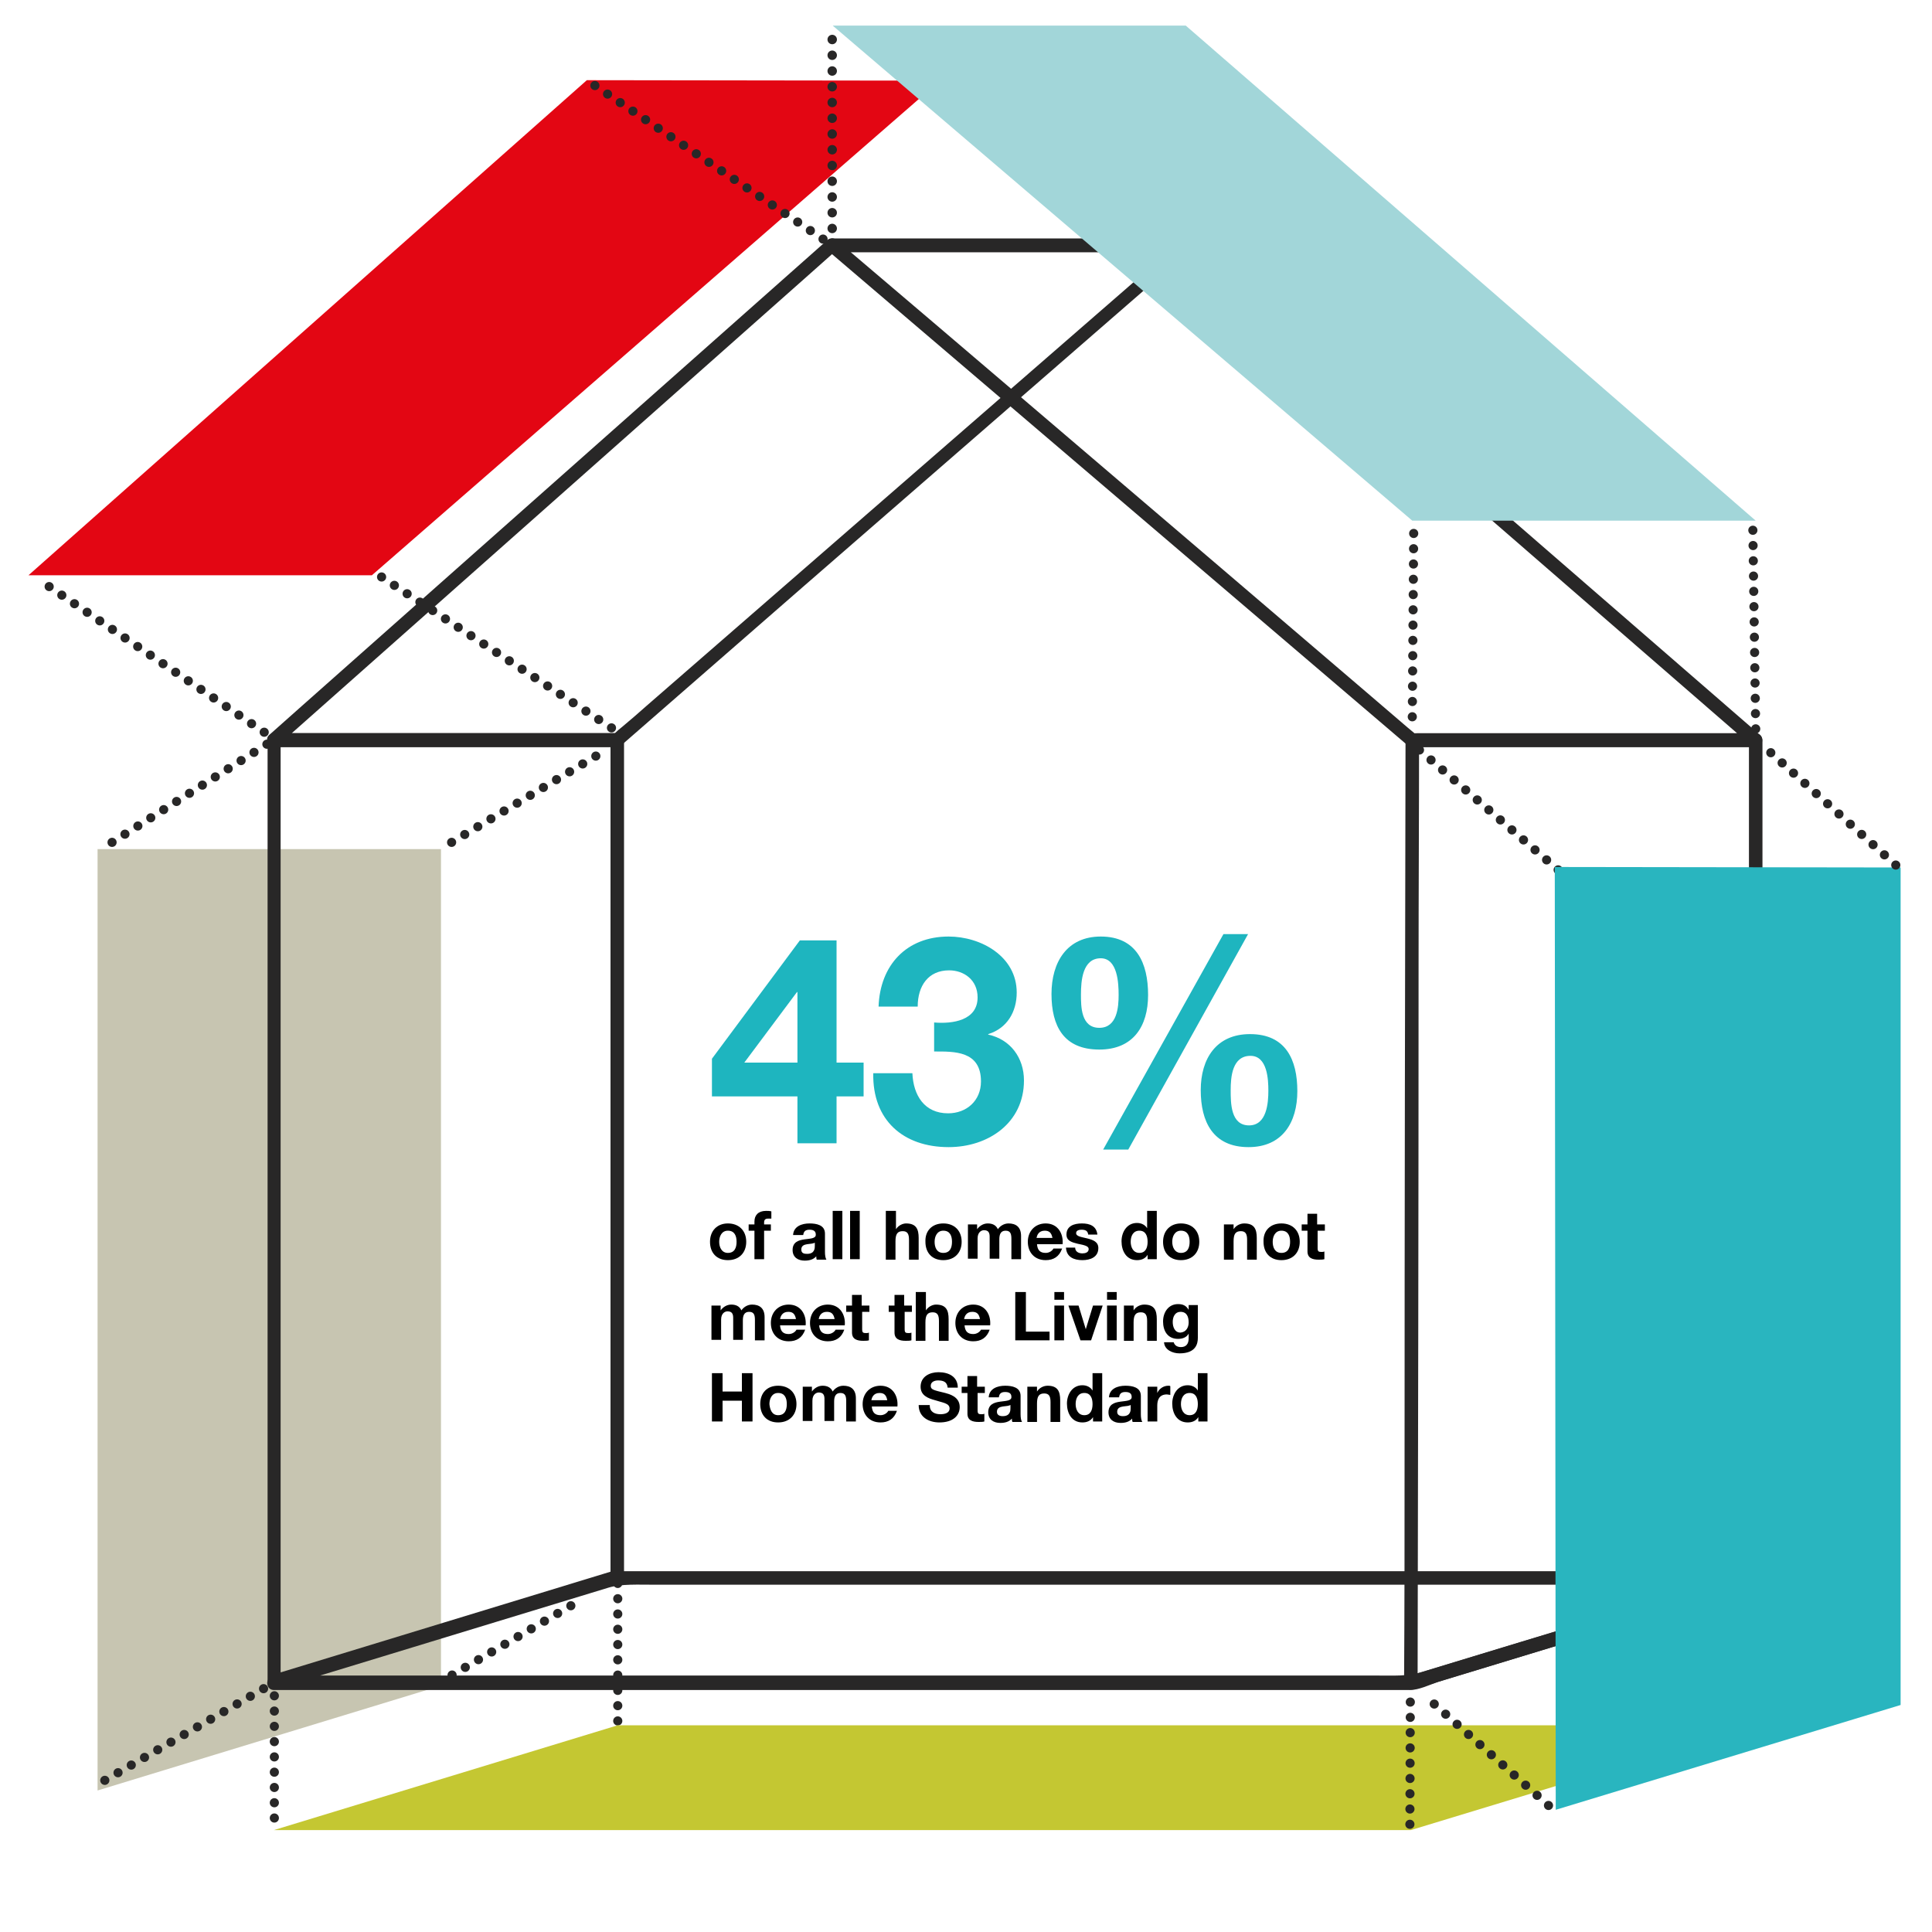 <?xml version="1.0" encoding="utf-8"?>
<!-- Generator: Adobe Illustrator 20.1.0, SVG Export Plug-In . SVG Version: 6.00 Build 0)  -->
<svg version="1.1" id="Layer_1" xmlns="http://www.w3.org/2000/svg" xmlns:xlink="http://www.w3.org/1999/xlink" x="0px" y="0px"
	 viewBox="0 0 400 400" enable-background="new 0 0 400 400" xml:space="preserve">
<polygon fill="#C7C5B1" points="91.3,349 20.2,370.7 20.2,175.8 91.3,175.8 "/>
<polygon fill="#E30613" points="5.9,119.1 77,119.1 194.6,16.7 121.5,16.6 "/>
<path fill="#282727" d="M363.1,325.3c-22.9,7-45.9,13.9-68.8,20.9c-3,0.9-5.7,0.7-9.8,0.7h-28.7H78.7h-22c0.1,0.9,0.2,1.8,0.4,2.8
	c23-7,45.9-14,68.9-21c2.7-0.8,6-0.6,9.8-0.6c9.7,0,19.4,0,29.1,0c59.1,0,118.2,0,177.2,0c7.1,0,14.3,0,21.4,0c1.8,0,1.8-2.8,0-2.8
	c-46.7,0-93.4,0-140.1,0c-26.8,0-53.5,0-80.3,0c-5,0-10.1,0-15.1,0c-1.9,0-4.2,1.2-6,1.7c-6.3,1.9-12.6,3.8-18.9,5.8
	c-15.6,4.8-31.2,9.5-46.8,14.3c-1.5,0.5-1.2,2.8,0.4,2.8h139.9h80.2h15.1c1.9,0,4.1-1.1,5.9-1.7c6.2-1.9,12.5-3.8,18.7-5.7
	c15.8-4.8,31.6-9.6,47.4-14.4C365.6,327.5,364.9,324.8,363.1,325.3"/>
<path fill="#282727" d="M363.1,325.3c-23.8,7.2-47.6,14.5-71.4,21.7c0.6,0.5,1.2,0.9,1.8,1.4c0.1-49.3,0.2-98.7,0.2-148
	c0-15.7,0.1-31.4,0.1-47.1c-0.5,0.5-0.9,0.9-1.4,1.4c23.7,0,47.4,0,71.1,0c-0.5-0.5-0.9-0.9-1.4-1.4v148.9v24.5c0,1.8,2.8,1.8,2.8,0
	V177.8v-24.5c0-0.8-0.6-1.4-1.4-1.4c-23.7,0-47.4,0-71.1,0c-0.8,0-1.4,0.6-1.4,1.4c-0.1,49.3-0.2,98.7-0.2,148
	c0,15.7,0,31.4-0.1,47.1c0,0.9,0.9,1.6,1.8,1.4c23.8-7.2,47.6-14.5,71.4-21.7C365.6,327.5,364.9,324.8,363.1,325.3"/>
<path fill="#282727" d="M127.4,325.1c-23.7,7.2-47.4,14.5-71.1,21.7c0.6,0.5,1.2,0.9,1.8,1.4c0-49.3,0-98.6,0-147.9
	c0-15.7,0-31.4,0-47c-0.5,0.5-0.9,0.9-1.4,1.4h71.1c-0.5-0.5-0.9-0.9-1.4-1.4v149.3v24c0,1.8,2.8,1.8,2.8,0V177.2v-24
	c0-0.8-0.6-1.4-1.4-1.4h-71c-0.8,0-1.4,0.6-1.4,1.4c0,49.3,0,98.6,0,147.9c0,15.7,0,31.4,0,47c0,0.9,0.9,1.6,1.8,1.4
	c23.7-7.2,47.4-14.5,71.1-21.7C129.9,327.3,129.2,324.6,127.4,325.1"/>
<path fill="#282727" d="M244.5,49.9C207.6,82,170.8,114,133.9,146.1c-1.7,1.5-3.4,3-5.1,4.4c-0.5,0.4-1,0.8-1.5,1.3
	c-0.8,0.7-0.4,0,0.5,0h-19.3H56.7c0.3,0.8,0.7,1.6,1,2.4c36.4-32.3,72.9-64.6,109.3-96.9c2.1-1.9,4.2-3.7,6.3-5.6
	c1.4-1.2-0.6-3.2-2-2C134.9,82,98.4,114.3,62,146.6c-2.1,1.9-4.2,3.7-6.3,5.6c-0.9,0.8-0.2,2.4,1,2.4h70c3.9,0-0.2,1.7,2.4-0.7
	c9.7-8.5,27.8-24.2,37.5-32.7c26.6-23.1,53.2-46.3,79.8-69.4C247.9,50.7,245.9,48.7,244.5,49.9"/>
<path fill="#282727" d="M172.4,52.2h73.1c1.8,0,1.8-2.8,0-2.8h-73.1C170.5,49.4,170.5,52.2,172.4,52.2"/>
<path fill="#282727" d="M363.5,151.8c-23.3,0-46.7,0-70,0c-1.7,0-0.5,0.1-0.3,0.3c-0.6-0.5-1.2-1-1.8-1.5c-2.8-2.4-5.6-4.8-8.4-7.2
	c-10.1-8.6-20.2-17.3-30.3-25.9c-26.5-22.6-52.9-45.2-79.4-67.7c-0.3,0.8-0.7,1.6-1,2.4h71.1c1.6,0,2.1,0.5,1-0.4
	c0.4,0.4,0.9,0.8,1.3,1.2c2.6,2.2,5.1,4.4,7.7,6.6c9.8,8.5,19.6,17,29.4,25.5c26.5,23,53.1,46.1,79.6,69.1c1.4,1.2,3.2-1,1.8-2.2
	c-36.9-32-73.5-63.8-110.4-95.8c-2.4-2.1-4.9-5-7.7-6.6c-1.3-0.7-4-0.2-5.3-0.2h-13.5h-55c-1.2,0-2,1.6-1,2.4
	c37.3,31.8,74.5,63.6,111.8,95.4c2.7,2.3,5.5,4.7,8.2,7c1,0.8,3.1,0.4,4.3,0.4c4.2,0,8.4,0,12.6,0c18.4,0,36.8,0,55.3,0
	C365.3,154.7,365.3,151.8,363.5,151.8"/>
<line fill="none" stroke="#282727" stroke-width="1.956" stroke-linecap="round" stroke-linejoin="round" stroke-miterlimit="10" stroke-dasharray="0,3.26" x1="172.3" y1="47.3" x2="172.3" y2="5.8"/>
<polygon fill="#A2D6D9" points="363.5,107.8 292.4,107.8 172.4,5.3 245.5,5.3 "/>
<line fill="none" stroke="#282727" stroke-width="1.898" stroke-linecap="round" stroke-linejoin="round" stroke-miterlimit="10" stroke-dasharray="0,3.163" x1="363.5" y1="150.9" x2="362.9" y2="109"/>
<line fill="none" stroke="#282727" stroke-width="1.898" stroke-linecap="round" stroke-linejoin="round" stroke-miterlimit="10" stroke-dasharray="0,3.163" x1="170.4" y1="49.5" x2="122.4" y2="17.2"/>
<line fill="none" stroke="#282727" stroke-width="1.898" stroke-linecap="round" stroke-linejoin="round" stroke-miterlimit="10" stroke-dasharray="0,3.163" x1="126.6" y1="150.7" x2="77.7" y2="118.6"/>
<g>
	
		<line fill="none" stroke="#282727" stroke-width="1.898" stroke-linecap="round" stroke-linejoin="round" stroke-miterlimit="10" stroke-dasharray="0,3.163" x1="54.7" y1="151.6" x2="7.9" y2="119.9"/>
	
		<path fill="none" stroke="#282727" stroke-width="1.898" stroke-linecap="round" stroke-linejoin="round" stroke-miterlimit="10" stroke-dasharray="0,3.163" d="
		M56.7,152.9L56.7,152.9"/>
</g>
<line fill="none" stroke="#282727" stroke-width="1.898" stroke-linecap="round" stroke-linejoin="round" stroke-miterlimit="10" stroke-dasharray="0,3.163" x1="23.2" y1="174.4" x2="55.7" y2="153.8"/>
<line fill="none" stroke="#282727" stroke-width="1.898" stroke-linecap="round" stroke-linejoin="round" stroke-miterlimit="10" stroke-dasharray="0,3.163" x1="93.5" y1="174.4" x2="125.6" y2="155.2"/>
<line fill="none" stroke="#282727" stroke-width="1.898" stroke-linecap="round" stroke-linejoin="round" stroke-miterlimit="10" stroke-dasharray="0,3.163" x1="21.7" y1="368.6" x2="54.6" y2="349.6"/>
<line fill="none" stroke="#282727" stroke-width="1.898" stroke-linecap="round" stroke-linejoin="round" stroke-miterlimit="10" stroke-dasharray="0,3.163" x1="93.6" y1="346.8" x2="120.5" y2="331.1"/>
<line fill="none" stroke="#282727" stroke-width="1.898" stroke-linecap="round" stroke-linejoin="round" stroke-miterlimit="10" stroke-dasharray="0,3.163" x1="127.9" y1="356.3" x2="127.9" y2="327.8"/>
<line fill="none" stroke="#282727" stroke-width="1.898" stroke-linecap="round" stroke-linejoin="round" stroke-miterlimit="10" stroke-dasharray="0,3.163" x1="56.8" y1="376.4" x2="56.8" y2="350.4"/>
<polygon fill="#C4C732" points="56.7,378.9 292.1,378.9 363.5,357.2 127.9,357.2 "/>
<line fill="none" stroke="#282727" stroke-width="1.898" stroke-linecap="round" stroke-linejoin="round" stroke-miterlimit="10" stroke-dasharray="0,3.163" x1="291.9" y1="377.7" x2="292" y2="349.7"/>
<line fill="none" stroke="#282727" stroke-width="1.898" stroke-linecap="round" stroke-linejoin="round" stroke-miterlimit="10" stroke-dasharray="0,3.163" x1="320.6" y1="373.8" x2="294.8" y2="350.9"/>
<line fill="none" stroke="#282727" stroke-width="1.898" stroke-linecap="round" stroke-linejoin="round" stroke-miterlimit="10" stroke-dasharray="0,3.163" x1="322.6" y1="180.1" x2="293.8" y2="155.2"/>
<polygon fill="#29B5BF" points="393.5,353 322.1,374.7 321.9,179.5 393.5,179.6 "/>
<line fill="none" stroke="#282727" stroke-width="1.898" stroke-linecap="round" stroke-linejoin="round" stroke-miterlimit="10" stroke-dasharray="0,3.163" x1="392.5" y1="179.1" x2="365.8" y2="155.1"/>
<line fill="none" stroke="#282727" stroke-width="1.898" stroke-linecap="round" stroke-linejoin="round" stroke-miterlimit="10" stroke-dasharray="0,3.163" x1="292.4" y1="148.4" x2="292.7" y2="109"/>
<g enable-background="new    ">
	<path fill="#1EB5BF" d="M165.2,227h-17.8v-7.8l18.2-24.5h7.6V220h5.6v7h-5.6v9.7h-8.1V227z M165.2,205.4H165L154.1,220h11V205.4z"
		/>
	<path fill="#1EB5BF" d="M193.5,211.7c3.7,0.3,8.9-0.4,8.9-5.2c0-3.6-2.8-5.6-5.9-5.6c-4.3,0-6.5,3.2-6.5,7.5h-8.1
		c0.3-8.6,5.8-14.5,14.5-14.5c6.7,0,14.1,4.1,14.1,11.6c0,4-2,7.4-5.9,8.6v0.1c4.6,1,7.4,4.8,7.4,9.5c0,8.8-7.4,13.8-15.6,13.8
		c-9.4,0-15.8-5.6-15.6-15.3h8.1c0.2,4.6,2.5,8.3,7.4,8.3c3.8,0,6.8-2.6,6.8-6.6c0-6.4-5.6-6.2-9.7-6.2V211.7z"/>
	<path fill="#1EB5BF" d="M227.9,193.9c7.4,0,9.8,5.5,9.8,12.1c0,6.5-3.1,11.3-10.1,11.3c-7.4,0-9.9-4.9-9.9-11.5
		C217.7,199.2,220.9,193.9,227.9,193.9z M227.6,212.8c3.7,0,4-4.3,4-6.8c0-2.4-0.2-7.6-3.7-7.6c-3.8,0-4.1,4.7-4.1,7.5
		C223.8,208.4,223.8,212.8,227.6,212.8z M253.3,193.4h5.1L233.6,238h-5.2L253.3,193.4z M258.8,214.1c7.4,0,9.8,5.3,9.8,11.8
		c0,6.5-3.1,11.6-10.1,11.6c-7.4,0-9.9-5.3-9.9-11.8C248.6,219.2,251.8,214.1,258.8,214.1z M258.6,233c3.7,0,4-4.7,4-7.2
		c0-2.3-0.2-7.2-3.7-7.2c-3.8,0-4.1,4.4-4.1,7.1C254.8,228.4,254.8,233,258.6,233z"/>
</g>
<g enable-background="new    ">
	<path d="M150.7,253.3c2.3,0,3.8,1.5,3.8,3.8c0,2.3-1.5,3.8-3.8,3.8c-2.3,0-3.7-1.5-3.7-3.8C147,254.8,148.5,253.3,150.7,253.3z
		 M150.7,259.4c1.4,0,1.8-1.1,1.8-2.3s-0.4-2.3-1.8-2.3c-1.3,0-1.8,1.2-1.8,2.3S149.4,259.4,150.7,259.4z"/>
	<path d="M156.2,254.8H155v-1.3h1.2v-0.6c0-1.3,0.8-2.2,2.4-2.2c0.4,0,0.7,0,1.1,0.1v1.5c-0.2,0-0.5,0-0.7,0c-0.5,0-0.8,0.2-0.8,0.8
		v0.4h1.4v1.3h-1.4v5.9h-2V254.8z"/>
	<path d="M164.2,255.7c0.1-1.8,1.8-2.4,3.4-2.4c1.4,0,3.2,0.3,3.2,2.1v3.8c0,0.7,0.1,1.3,0.3,1.6h-2c-0.1-0.2-0.1-0.5-0.1-0.7
		c-0.6,0.7-1.5,0.9-2.4,0.9c-1.4,0-2.5-0.7-2.5-2.2c0-3.3,4.9-1.5,4.8-3.2c0-0.8-0.6-1-1.3-1c-0.8,0-1.2,0.3-1.3,1.1H164.2z
		 M168.8,257.2c-0.3,0.3-1,0.3-1.7,0.4c-0.6,0.1-1.2,0.3-1.2,1.1s0.6,0.9,1.2,0.9c1.6,0,1.6-1.2,1.6-1.7V257.2z"/>
	<path d="M172.4,250.7h2v10h-2V250.7z"/>
	<path d="M176,250.7h2v10h-2V250.7z"/>
	<path d="M183.5,250.7h2v3.8h0c0.5-0.8,1.4-1.2,2.1-1.2c2.1,0,2.6,1.2,2.6,3v4.5h-2v-4.1c0-1.2-0.3-1.8-1.3-1.8
		c-1.1,0-1.5,0.6-1.5,2.1v3.8h-2V250.7z"/>
	<path d="M195.3,253.3c2.3,0,3.8,1.5,3.8,3.8c0,2.3-1.5,3.8-3.8,3.8c-2.3,0-3.7-1.5-3.7-3.8C191.5,254.8,193,253.3,195.3,253.3z
		 M195.3,259.4c1.4,0,1.8-1.1,1.8-2.3s-0.4-2.3-1.8-2.3c-1.3,0-1.8,1.2-1.8,2.3S193.9,259.4,195.3,259.4z"/>
	<path d="M200.4,253.5h1.9v1h0c0.5-0.7,1.3-1.2,2.2-1.2c0.9,0,1.7,0.3,2.1,1.2c0.4-0.6,1.2-1.2,2.2-1.2c1.5,0,2.6,0.7,2.6,2.6v4.8
		h-2v-4.1c0-1-0.1-1.8-1.2-1.8c-1.1,0-1.3,0.9-1.3,1.8v4h-2v-4.1c0-0.8,0.1-1.8-1.2-1.8c-0.4,0-1.3,0.3-1.3,1.7v4.2h-2V253.5z"/>
	<path d="M214.7,257.6c0.1,1.3,0.7,1.8,1.8,1.8c0.8,0,1.4-0.5,1.6-0.9h1.8c-0.6,1.7-1.8,2.4-3.4,2.4c-2.3,0-3.7-1.6-3.7-3.8
		c0-2.2,1.5-3.8,3.7-3.8c2.5,0,3.7,2.1,3.5,4.3H214.7z M217.9,256.3c-0.2-1-0.6-1.5-1.6-1.5c-1.3,0-1.6,1-1.7,1.5H217.9z"/>
	<path d="M222.6,258.3c0,0.9,0.8,1.2,1.5,1.2c0.6,0,1.3-0.2,1.3-0.9c0-0.6-0.8-0.8-2.3-1.1c-1.2-0.3-2.3-0.6-2.3-1.9
		c0-1.8,1.6-2.3,3.2-2.3c1.6,0,3,0.5,3.2,2.3h-1.9c-0.1-0.8-0.6-1-1.4-1c-0.4,0-1.1,0.1-1.1,0.7c0,0.7,1.1,0.8,2.3,1.1
		c1.2,0.3,2.3,0.7,2.3,2c0,1.9-1.7,2.5-3.3,2.5c-1.7,0-3.3-0.6-3.4-2.6H222.6z"/>
	<path d="M237.6,259.8L237.6,259.8c-0.5,0.8-1.3,1.1-2.2,1.1c-2.2,0-3.2-1.9-3.2-3.9c0-1.9,1.1-3.8,3.2-3.8c0.9,0,1.7,0.4,2.1,1.1h0
		v-3.6h2v10h-1.9V259.8z M235.9,254.8c-1.3,0-1.8,1.1-1.8,2.3c0,1.1,0.5,2.3,1.8,2.3c1.3,0,1.7-1.1,1.7-2.3
		C237.6,255.9,237.2,254.8,235.9,254.8z"/>
	<path d="M244.5,253.3c2.3,0,3.8,1.5,3.8,3.8c0,2.3-1.5,3.8-3.8,3.8c-2.3,0-3.7-1.5-3.7-3.8C240.8,254.8,242.3,253.3,244.5,253.3z
		 M244.5,259.4c1.4,0,1.8-1.1,1.8-2.3s-0.4-2.3-1.8-2.3c-1.3,0-1.8,1.2-1.8,2.3S243.2,259.4,244.5,259.4z"/>
	<path d="M253.5,253.5h1.9v1h0c0.5-0.8,1.4-1.2,2.2-1.2c2.1,0,2.6,1.2,2.6,3v4.5h-2v-4.1c0-1.2-0.3-1.8-1.3-1.8
		c-1.1,0-1.5,0.6-1.5,2.1v3.8h-2V253.5z"/>
	<path d="M265.3,253.3c2.3,0,3.8,1.5,3.8,3.8c0,2.3-1.5,3.8-3.8,3.8c-2.3,0-3.7-1.5-3.7-3.8C261.5,254.8,263,253.3,265.3,253.3z
		 M265.3,259.4c1.4,0,1.8-1.1,1.8-2.3s-0.4-2.3-1.8-2.3c-1.3,0-1.8,1.2-1.8,2.3S263.9,259.4,265.3,259.4z"/>
	<path d="M272.8,253.5h1.5v1.3h-1.5v3.6c0,0.7,0.2,0.8,0.8,0.8c0.2,0,0.4,0,0.6-0.1v1.6c-0.3,0.1-0.8,0.1-1.2,0.1
		c-1.2,0-2.3-0.3-2.3-1.7v-4.3h-1.2v-1.3h1.2v-2.2h2V253.5z"/>
</g>
<g enable-background="new    ">
	<path d="M147.3,270.3h1.9v1h0c0.5-0.7,1.3-1.2,2.2-1.2c0.9,0,1.7,0.3,2.1,1.2c0.4-0.6,1.2-1.2,2.2-1.2c1.5,0,2.6,0.7,2.6,2.6v4.8
		h-2v-4.1c0-1-0.1-1.8-1.2-1.8c-1.1,0-1.3,0.9-1.3,1.8v4h-2v-4.1c0-0.8,0.1-1.8-1.2-1.8c-0.4,0-1.3,0.3-1.3,1.7v4.2h-2V270.3z"/>
	<path d="M161.5,274.4c0.1,1.3,0.7,1.8,1.8,1.8c0.8,0,1.4-0.5,1.6-0.9h1.8c-0.6,1.7-1.8,2.4-3.4,2.4c-2.3,0-3.7-1.6-3.7-3.8
		c0-2.2,1.5-3.8,3.7-3.8c2.5,0,3.7,2.1,3.5,4.3H161.5z M164.8,273.1c-0.2-1-0.6-1.5-1.6-1.5c-1.3,0-1.6,1-1.7,1.5H164.8z"/>
	<path d="M169.6,274.4c0.1,1.3,0.7,1.8,1.8,1.8c0.8,0,1.4-0.5,1.6-0.9h1.8c-0.6,1.7-1.8,2.4-3.4,2.4c-2.3,0-3.7-1.6-3.7-3.8
		c0-2.2,1.5-3.8,3.7-3.8c2.5,0,3.7,2.1,3.5,4.3H169.6z M172.8,273.1c-0.2-1-0.6-1.5-1.6-1.5c-1.3,0-1.6,1-1.7,1.5H172.8z"/>
	<path d="M178.5,270.3h1.5v1.3h-1.5v3.6c0,0.7,0.2,0.8,0.8,0.8c0.2,0,0.4,0,0.6-0.1v1.6c-0.3,0.1-0.8,0.1-1.2,0.1
		c-1.2,0-2.3-0.3-2.3-1.7v-4.3h-1.2v-1.3h1.2v-2.2h2V270.3z"/>
	<path d="M187.3,270.3h1.5v1.3h-1.5v3.6c0,0.7,0.2,0.8,0.8,0.8c0.2,0,0.4,0,0.6-0.1v1.6c-0.3,0.1-0.8,0.1-1.2,0.1
		c-1.2,0-2.3-0.3-2.3-1.7v-4.3h-1.2v-1.3h1.2v-2.2h2V270.3z"/>
	<path d="M189.7,267.5h2v3.8h0c0.5-0.8,1.4-1.2,2.1-1.2c2.1,0,2.6,1.2,2.6,3v4.5h-2v-4.1c0-1.2-0.3-1.8-1.3-1.8
		c-1.1,0-1.5,0.6-1.5,2.1v3.8h-2V267.5z"/>
	<path d="M199.7,274.4c0.1,1.3,0.7,1.8,1.8,1.8c0.8,0,1.4-0.5,1.6-0.9h1.8c-0.6,1.7-1.8,2.4-3.4,2.4c-2.3,0-3.7-1.6-3.7-3.8
		c0-2.2,1.5-3.8,3.7-3.8c2.5,0,3.7,2.1,3.5,4.3H199.7z M202.9,273.1c-0.2-1-0.6-1.5-1.6-1.5c-1.3,0-1.6,1-1.7,1.5H202.9z"/>
	<path d="M210.2,267.5h2.2v8.2h4.9v1.8h-7.1V267.5z"/>
	<path d="M220.3,269.1h-2v-1.6h2V269.1z M218.3,270.3h2v7.2h-2V270.3z"/>
	<path d="M225.9,277.5h-2.2l-2.5-7.2h2.1l1.5,4.9h0l1.5-4.9h2L225.9,277.5z"/>
	<path d="M231.2,269.1h-2v-1.6h2V269.1z M229.2,270.3h2v7.2h-2V270.3z"/>
	<path d="M232.8,270.3h1.9v1h0c0.5-0.8,1.4-1.2,2.2-1.2c2.1,0,2.6,1.2,2.6,3v4.5h-2v-4.1c0-1.2-0.3-1.8-1.3-1.8
		c-1.1,0-1.5,0.6-1.5,2.1v3.8h-2V270.3z"/>
	<path d="M248,277c0,1.2-0.4,3.2-3.8,3.2c-1.4,0-3.1-0.7-3.2-2.3h2c0.2,0.7,0.8,1,1.5,1c1.1,0,1.6-0.7,1.6-1.8v-1h0
		c-0.4,0.8-1.3,1.1-2.2,1.1c-2.2,0-3.1-1.7-3.1-3.6c0-1.9,1.1-3.6,3.1-3.6c1,0,1.7,0.3,2.2,1.2h0v-1h1.9V277z M246.1,273.8
		c0-1.2-0.4-2.2-1.7-2.2c-1.1,0-1.6,1-1.6,2.1c0,1,0.4,2.2,1.6,2.2C245.6,275.8,246.1,274.8,246.1,273.8z"/>
</g>
<g enable-background="new    ">
	<path d="M147.4,284.3h2.2v3.8h4v-3.8h2.2v10h-2.2V290h-4v4.3h-2.2V284.3z"/>
	<path d="M161.1,286.9c2.3,0,3.8,1.5,3.8,3.8c0,2.3-1.5,3.8-3.8,3.8c-2.3,0-3.7-1.5-3.7-3.8C157.4,288.4,158.8,286.9,161.1,286.9z
		 M161.1,293c1.4,0,1.8-1.1,1.8-2.3c0-1.2-0.4-2.3-1.8-2.3c-1.3,0-1.8,1.2-1.8,2.3C159.4,291.8,159.8,293,161.1,293z"/>
	<path d="M166.2,287.1h1.9v1h0c0.5-0.7,1.3-1.2,2.2-1.2c0.9,0,1.7,0.3,2.1,1.2c0.4-0.6,1.2-1.2,2.2-1.2c1.5,0,2.6,0.7,2.6,2.6v4.8
		h-2v-4.1c0-1-0.1-1.8-1.2-1.8c-1.1,0-1.3,0.9-1.3,1.8v4h-2v-4.1c0-0.8,0.1-1.8-1.2-1.8c-0.4,0-1.3,0.3-1.3,1.7v4.2h-2V287.1z"/>
	<path d="M180.5,291.2c0.1,1.3,0.7,1.8,1.8,1.8c0.8,0,1.4-0.5,1.6-0.9h1.8c-0.6,1.7-1.8,2.4-3.4,2.4c-2.3,0-3.7-1.6-3.7-3.8
		c0-2.2,1.5-3.8,3.7-3.8c2.5,0,3.7,2.1,3.5,4.3H180.5z M183.7,289.9c-0.2-1-0.6-1.5-1.6-1.5c-1.3,0-1.6,1-1.7,1.5H183.7z"/>
	<path d="M192.5,291c0,1.3,1,1.8,2.2,1.8c0.8,0,1.9-0.2,1.9-1.2c0-1.1-1.5-1.2-3-1.7c-1.5-0.4-3-1-3-2.8c0-2.1,1.9-3,3.7-3
		c2.1,0,4,0.9,4,3.2h-2.1c-0.1-1.2-0.9-1.5-2-1.5c-0.7,0-1.5,0.3-1.5,1.1c0,0.8,0.5,0.9,3,1.5c0.7,0.2,3,0.7,3,2.9
		c0,1.8-1.4,3.2-4.2,3.2c-2.2,0-4.3-1.1-4.3-3.6H192.5z"/>
	<path d="M202.4,287.1h1.5v1.3h-1.5v3.6c0,0.7,0.2,0.8,0.8,0.8c0.2,0,0.4,0,0.6-0.1v1.6c-0.3,0.1-0.8,0.1-1.2,0.1
		c-1.2,0-2.3-0.3-2.3-1.7v-4.3h-1.2v-1.3h1.2v-2.2h2V287.1z"/>
	<path d="M204.7,289.3c0.1-1.8,1.8-2.4,3.4-2.4c1.4,0,3.2,0.3,3.2,2.1v3.8c0,0.7,0.1,1.3,0.3,1.6h-2c-0.1-0.2-0.1-0.5-0.1-0.7
		c-0.6,0.7-1.5,0.9-2.4,0.9c-1.4,0-2.5-0.7-2.5-2.2c0-3.3,4.9-1.5,4.8-3.2c0-0.8-0.6-1-1.3-1c-0.8,0-1.2,0.3-1.3,1.1H204.7z
		 M209.3,290.8c-0.3,0.3-1,0.3-1.7,0.4c-0.6,0.1-1.2,0.3-1.2,1.1c0,0.7,0.6,0.9,1.2,0.9c1.6,0,1.6-1.2,1.6-1.7V290.8z"/>
	<path d="M212.8,287.1h1.9v1h0c0.5-0.8,1.4-1.2,2.2-1.2c2.1,0,2.6,1.2,2.6,3v4.5h-2v-4.1c0-1.2-0.3-1.8-1.3-1.8
		c-1.1,0-1.5,0.6-1.5,2.1v3.8h-2V287.1z"/>
	<path d="M226.3,293.4L226.3,293.4c-0.5,0.8-1.3,1.1-2.2,1.1c-2.2,0-3.2-1.9-3.2-3.9c0-1.9,1.1-3.8,3.2-3.8c0.9,0,1.7,0.4,2.1,1.1h0
		v-3.6h2v10h-1.9V293.4z M224.5,288.4c-1.3,0-1.8,1.1-1.8,2.3c0,1.1,0.5,2.3,1.8,2.3c1.3,0,1.7-1.1,1.7-2.3
		C226.2,289.5,225.8,288.4,224.5,288.4z"/>
	<path d="M229.6,289.3c0.1-1.8,1.8-2.4,3.4-2.4c1.4,0,3.2,0.3,3.2,2.1v3.8c0,0.7,0.1,1.3,0.3,1.6h-2c-0.1-0.2-0.1-0.5-0.1-0.7
		c-0.6,0.7-1.5,0.9-2.4,0.9c-1.4,0-2.5-0.7-2.5-2.2c0-3.3,4.9-1.5,4.8-3.2c0-0.8-0.6-1-1.3-1c-0.8,0-1.2,0.3-1.3,1.1H229.6z
		 M234.2,290.8c-0.3,0.3-1,0.3-1.7,0.4c-0.6,0.1-1.2,0.3-1.2,1.1c0,0.7,0.6,0.9,1.2,0.9c1.6,0,1.6-1.2,1.6-1.7V290.8z"/>
	<path d="M237.7,287.1h1.9v1.3h0c0.4-0.9,1.3-1.5,2.3-1.5c0.2,0,0.3,0,0.4,0.1v1.8c-0.2,0-0.5-0.1-0.7-0.1c-1.5,0-2,1-2,2.3v3.3h-2
		V287.1z"/>
	<path d="M248.1,293.4L248.1,293.4c-0.5,0.8-1.3,1.1-2.2,1.1c-2.2,0-3.2-1.9-3.2-3.9c0-1.9,1.1-3.8,3.2-3.8c0.9,0,1.7,0.4,2.1,1.1h0
		v-3.6h2v10h-1.9V293.4z M246.3,288.4c-1.3,0-1.8,1.1-1.8,2.3c0,1.1,0.5,2.3,1.8,2.3c1.3,0,1.7-1.1,1.7-2.3
		C248,289.5,247.6,288.4,246.3,288.4z"/>
</g>
</svg>
